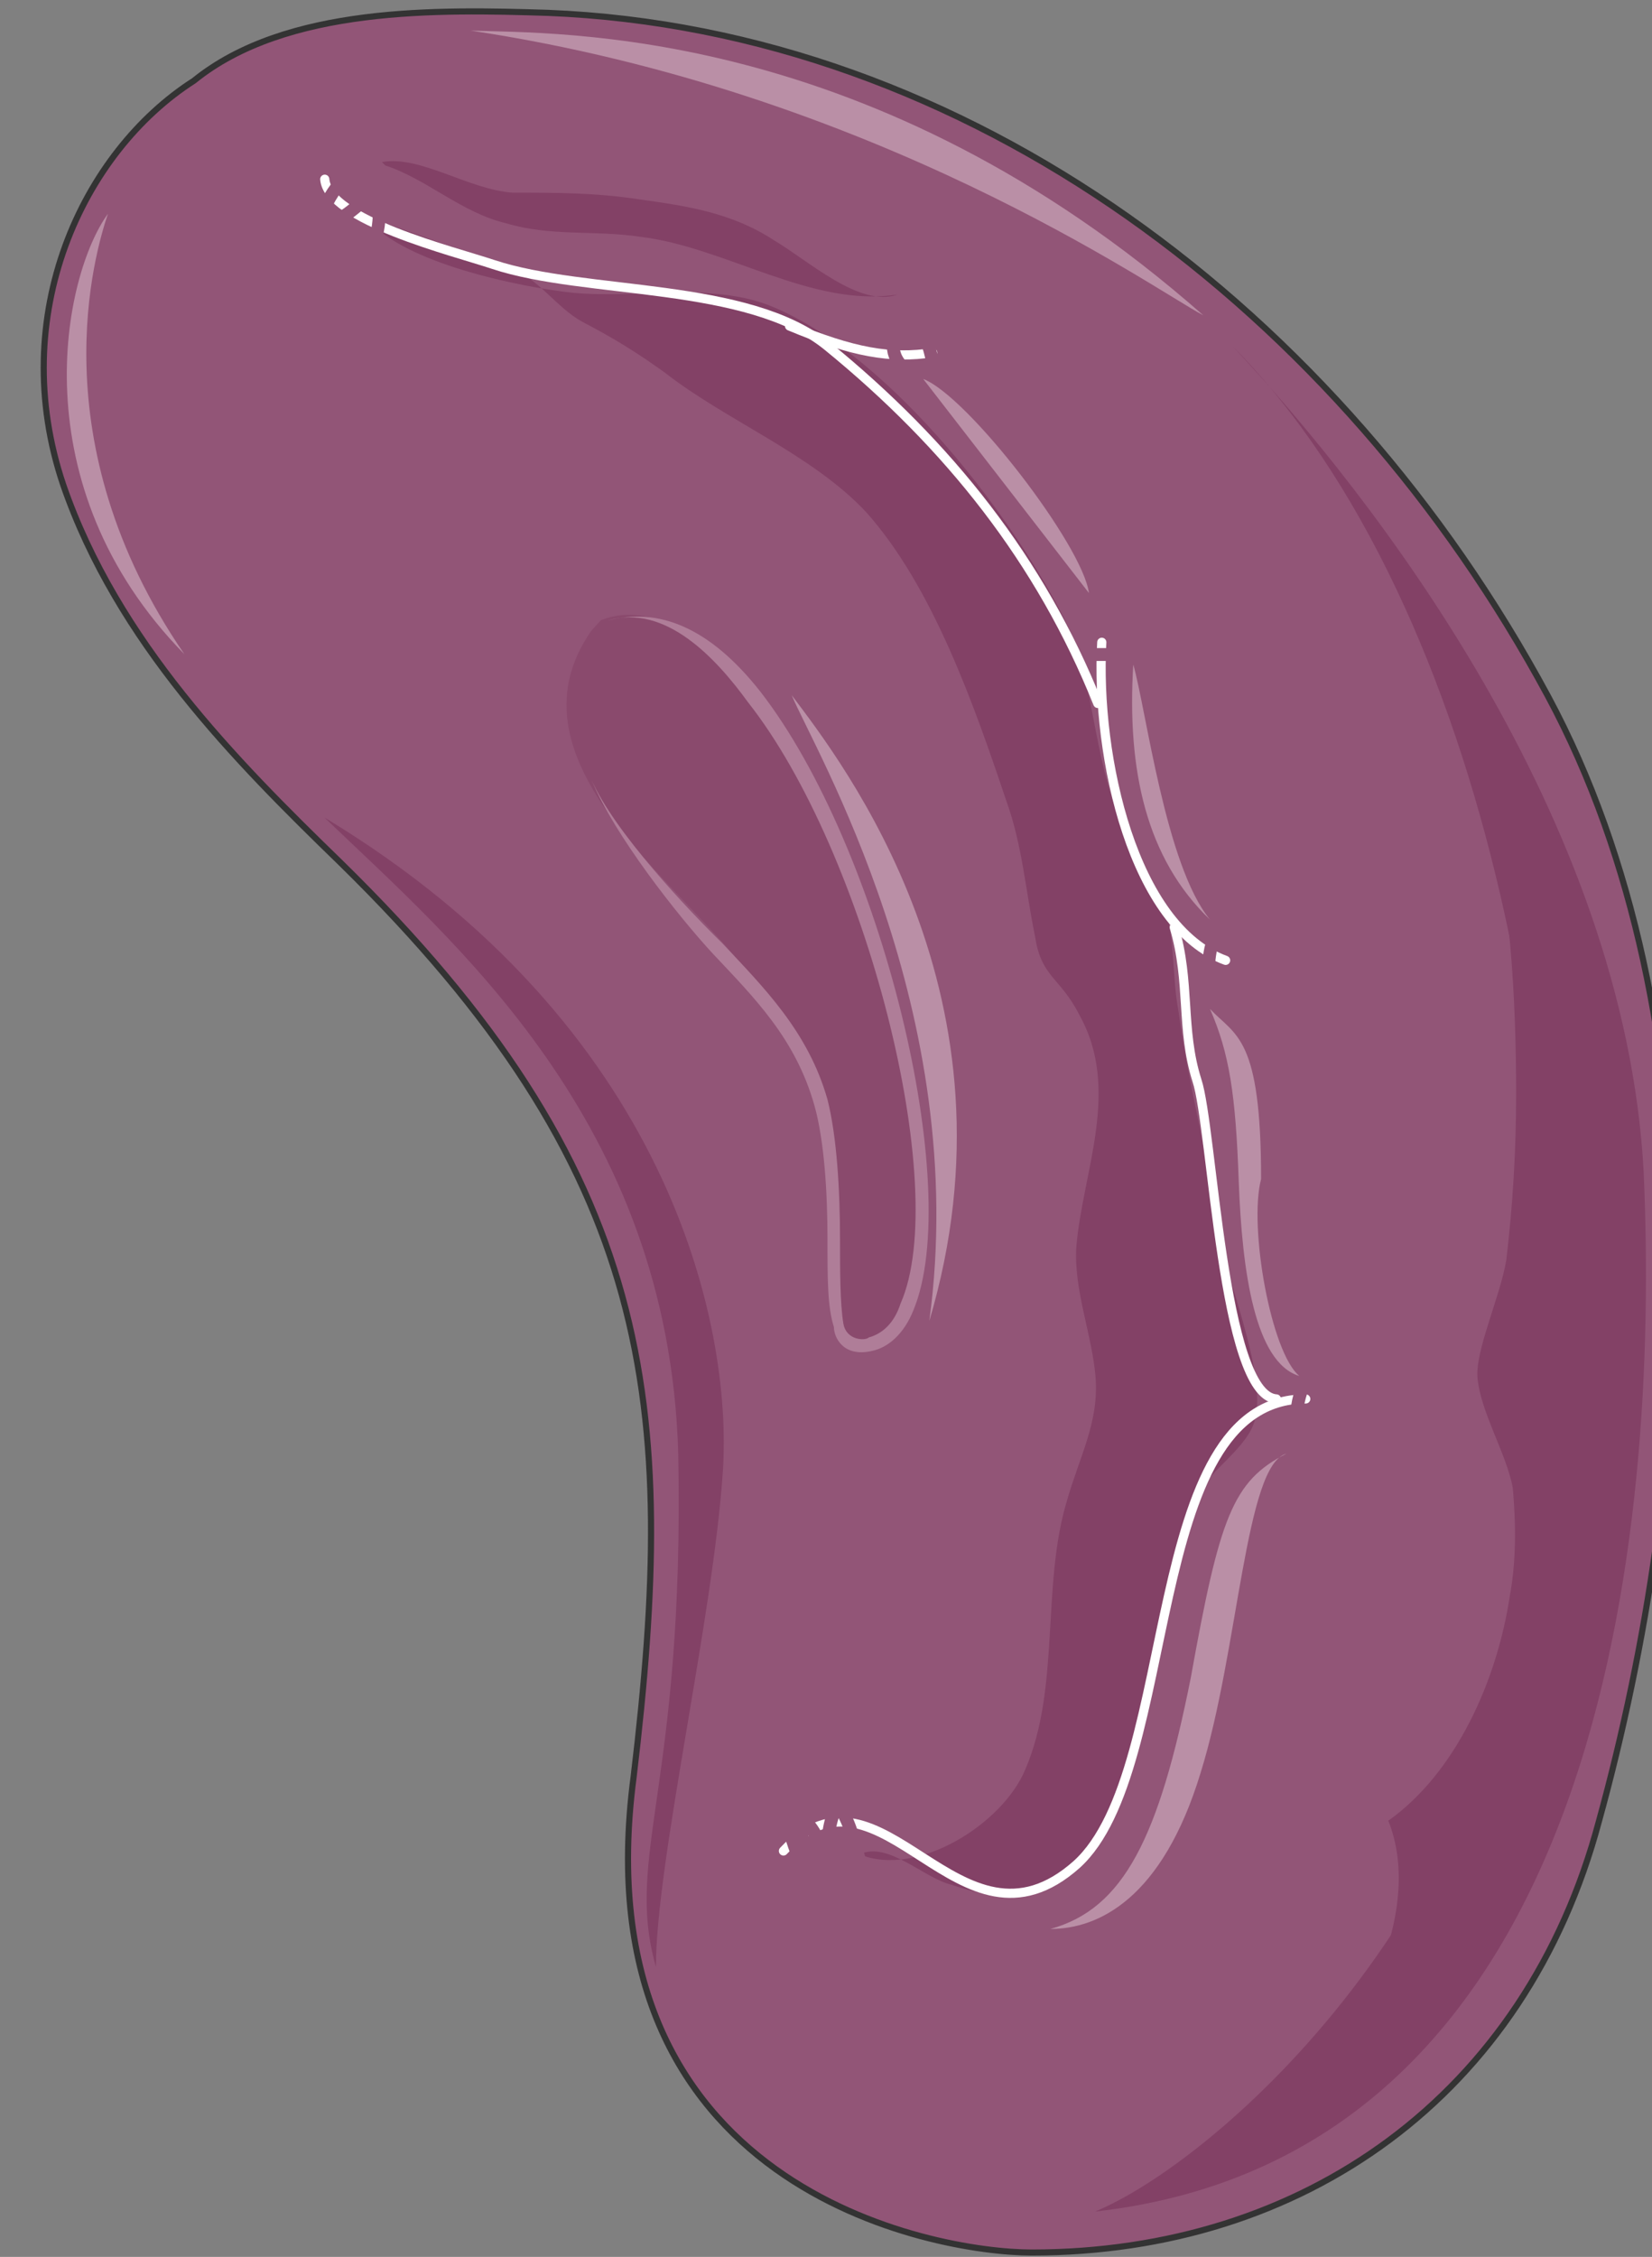 <svg xmlns="http://www.w3.org/2000/svg" version="1.0" viewBox="0 0 215.962 294.992"><rect x="0" y="0" width="215.962" height="294.992" fill="#808080" stroke="none"/><defs><clipPath clipPathUnits="userSpaceOnUse" id="a"><path d="M4.637.48h215.71v295.18H4.636z"/></clipPath></defs><path clip-path="url(#a)" d="M25.345 10.554C37.417.76 57.405 1.239 71.597 1.679c54.966 2.199 103.697 39.096 130.76 89.306 22.906 42.614 19.189 101.698 6.676 147.03-9.594 35.979-38.736 56.407-74.155 56.407-12.912 0-59.124-8.435-52.048-62.163 5.836-48.89 2.918-79.112-38.337-119.527C30.781 99.42 15.351 83.869 8.275 63.402.76 41.215 10.793 19.868 25.345 10.554z" fill="#925577" fill-rule="evenodd"/><path d="M47.771 28.263c4.198 5.796 18.789 8.914 25.425 9.794 8.754 1.32 18.748-1.32 27.103 1.759 14.991 5.796 31.261 26.224 38.737 40.895 4.197 8.435 3.757 18.19 7.515 26.624 1.68 3.998 4.158 7.555 5.837 11.553 1.239 4.437.84 8.875 1.679 13.312 1.239 9.354 3.717 18.229 4.997 27.543.84 6.676 6.636 19.548 4.997 25.785-.84 3.557-5.837 6.636-7.516 9.754-2.079 3.557-2.079 7.115-2.918 11.113-1.68 7.995-3.758 16.43-6.236 23.985-2.08 6.676-4.997 14.671-11.673 16.87-3.318.88-7.516.44-11.273-.88-3.718-.879-8.315-5.756-12.073-3.997 7.515 3.118 18.749-3.997 21.667-11.113 4.597-10.634 2.079-23.986 5.436-35.099 1.64-5.756 4.158-10.194 3.758-15.99-.44-5.757-2.918-11.513-2.518-17.31.84-9.754 5.836-20.427.4-30.181-2.479-4.917-4.998-4.917-5.797-10.234-1.28-6.236-1.679-11.993-3.758-17.75-4.197-12.472-9.594-27.982-18.349-37.777-7.075-7.555-18.348-11.992-26.264-18.189-3.717-2.678-6.636-4.477-10.833-6.675-3.318-1.8-5.837-5.797-9.554-7.116z" fill="#834166" fill-rule="evenodd"/><path d="M77.313 82.43C65.2 99.74 90.225 116.21 98.141 127.763c5.396 7.115 8.314 13.751 9.594 22.666.8 4.437 0 20.427 2.918 24.865.4.88 1.639.44 2.079.44 1.639-1.76 4.157-1.76 5.396-3.998 6.237-14.671-.84-37.777-5.396-51.529-2.919-8.914-4.997-17.79-10.434-25.344-4.597-6.676-14.99-17.35-23.746-13.792z" fill="#8a4a6d" fill-rule="evenodd"/><path d="M161.102 45.213c18.35 19.548 51.29 61.762 53.768 107.934 2.079 46.652-4.997 128.402-71.717 135.918 15.031-6.196 52.129-37.737 57.965-88.387 6.276-50.17-6.236-121.246-40.016-155.465z" fill="#834166" fill-rule="evenodd"/><path d="M194.442 104.217c2.918 12.472 3.758 25.784 3.758 38.696 0 7.556-.44 14.632-1.28 21.747-.799 4.877-4.157 11.993-3.757 15.55.44 4.438 3.758 9.795 4.597 14.232.44 4.877.44 9.794-.4 14.232-1.679 11.113-7.115 23.106-15.87 29.302 4.597 11.553-3.318 26.224-10.034 35.099 23.386-1.76 31.341-47.532 33.82-65.76 1.679-11.114 4.197-22.667 5.037-33.74.8-12.033-2.519-24.026-2.12-35.579zM50.37 21.627c5.396 1.759 9.993 6.196 15.79 7.555 5.836 1.76 11.673.88 17.47 1.76 11.233 1.318 22.466 9.314 33.699 7.555-4.957 1.759-11.633-4.438-16.19-7.116-5.437-3.558-11.233-4.437-17.51-5.317-5.796-.88-10.793-.88-16.63-.88-5.836-.439-12.072-4.916-17.07-3.997zm-7.956 85.228c16.67 16.03 45.013 39.576 46.252 83.15.84 43.533-7.075 52.448-2.918 67.08 0-13.752 7.515-45.773 8.755-64.881 1.239-19.109-7.076-58.205-52.089-85.349z" fill="#834166" fill-rule="evenodd"/><path d="M164.86 154.107c-1.639 6.236 1.28 22.666 4.997 25.744-5.836-1.759-7.475-13.752-7.915-25.305-.4-11.553-1.24-16.87-3.758-22.666 3.358 3.558 6.676 3.558 6.676 22.227zm-6.676-33.9c-8.355-7.995-10.873-19.548-10.034-33.34 1.68 5.797 4.198 26.264 10.034 33.34zM120.687 49.53c5.836 2.239 20.867 21.787 21.667 27.983zM61.523 3.998c11.273.44 52.488-.92 95.782 37.217-6.636-3.518-42.894-29.262-95.782-37.217z" fill="#ba8fa6" fill-rule="evenodd"/><path clip-path="url(#a)" d="M24.105 85.508C2.44 63.402 8.275 35.938 14.111 27.943c-1.639 4.877-9.154 29.702 9.994 57.565z" fill="#ba8fa6" fill-rule="evenodd"/><path d="M121.486 172.655c12.553-42.214-11.273-72.875-17.989-81.79 2.958 7.116 23.466 41.375 17.99 81.79zm46.692 17.35c-7.076 3.558-8.755 8.435-12.512 29.302-4.158 20.867-8.755 30.182-18.35 32.82 6.277 0 14.632-3.957 19.629-20.387 4.997-15.99 5.836-40.376 11.233-41.735z" fill="#ba8fa6" fill-rule="evenodd"/><path clip-path="url(#a)" d="M25.345 10.554C37.417.76 57.405 1.239 71.597 1.679c54.966 2.199 103.697 39.096 130.76 89.306 22.906 42.614 19.189 101.698 6.676 147.03-9.594 35.979-38.736 56.407-74.155 56.407-12.912 0-59.124-8.435-52.048-62.163 5.836-48.89 2.918-79.112-38.337-119.527C30.781 99.42 15.351 83.869 8.275 63.402.76 41.215 10.793 19.868 25.345 10.554" fill="none" stroke="#333" stroke-width=".8" stroke-linecap="round" stroke-linejoin="round"/><path d="M102.418 241.933c12.912-13.791 22.906 15.511 38.337 1.76 13.711-12.433 8.315-60.844 29.942-60.844m-27.184-90.905c-7.475-18.668-19.508-33.78-35.339-46.691-10.393-8.475-31.58-6.676-43.653-10.674-5.397-1.799-21.627-5.796-22.067-11.153" fill="none" stroke="#fff" stroke-width="1.199" stroke-linecap="round" stroke-linejoin="round"/><path d="M166.859 182.85c-7.076-.44-8.315-35.46-10.394-41.656-2.119-6.676-.84-12.872-2.958-19.987m-50.29-78.593c8.315 3.478 13.312 4.318 18.71 3.478" fill="none" stroke="#fff" stroke-width="1.199" stroke-linecap="round" stroke-linejoin="round"/><path d="M144.033 83.95c-.84 15.07 4.157 37.177 16.19 41.574" fill="none" stroke="#fff" stroke-width="1.199" stroke-linecap="round" stroke-linejoin="round"/><path d="M79.472 81.11c7.475-2.238 14.111 4.878 18.309 10.674 15.39 19.509 26.624 63.482 19.948 78.593-.84 2.638-2.479 3.997-4.158 4.437-.4.44-2.918.44-3.318-1.799-.44-2.638-.44-7.076-.44-11.073 0-6.236-.4-13.352-1.639-18.23-2.518-8.874-8.315-14.63-13.751-20.427-4.557-4.437-14.152-14.63-17.07-21.307 2.918 7.116 11.273 17.75 15.83 22.666 5.397 5.757 10.834 11.074 13.312 19.948 1.24 4.478 1.68 11.114 1.68 17.35 0 5.317 0 8.874.839 11.513 0 1.359 1.24 3.997 4.997 3.118 2.079-.44 4.157-2.199 5.397-5.317 6.636-15.99-4.158-60.403-19.988-80.83-6.636-8.436-13.312-11.074-19.948-9.315z" fill="#af7d98" fill-rule="evenodd"/><path d="M44.893 23.426c-1.24 1.359-2.479 3.158-2.918 5.397 2.518.879 4.597-2.24 7.075-3.598 1.24 3.158 0 6.716-1.239 9.394m55.406 204.756c.44 1.32.84 2.638 1.28 3.518 0-1.76.4-3.518.84-4.837 1.238 1.319 2.078 3.078 2.478 5.237.44-2.599.44-5.237 1.679-7.436 1.679 2.199 2.118 4.837 2.918 7.436m58.604-63.402c-1.599 2.638-1.998 6.156-.8 8.795m-11.192-67.16c-.84 2.239-1.28 4.478-.84 6.716m-36.258-80.791c-1.639-9.874-8.715-2.238-2.878 1.32m23.346 36.777h2.478" fill="none" stroke="#925577" stroke-width="1.679" stroke-miterlimit="8"/></svg>
